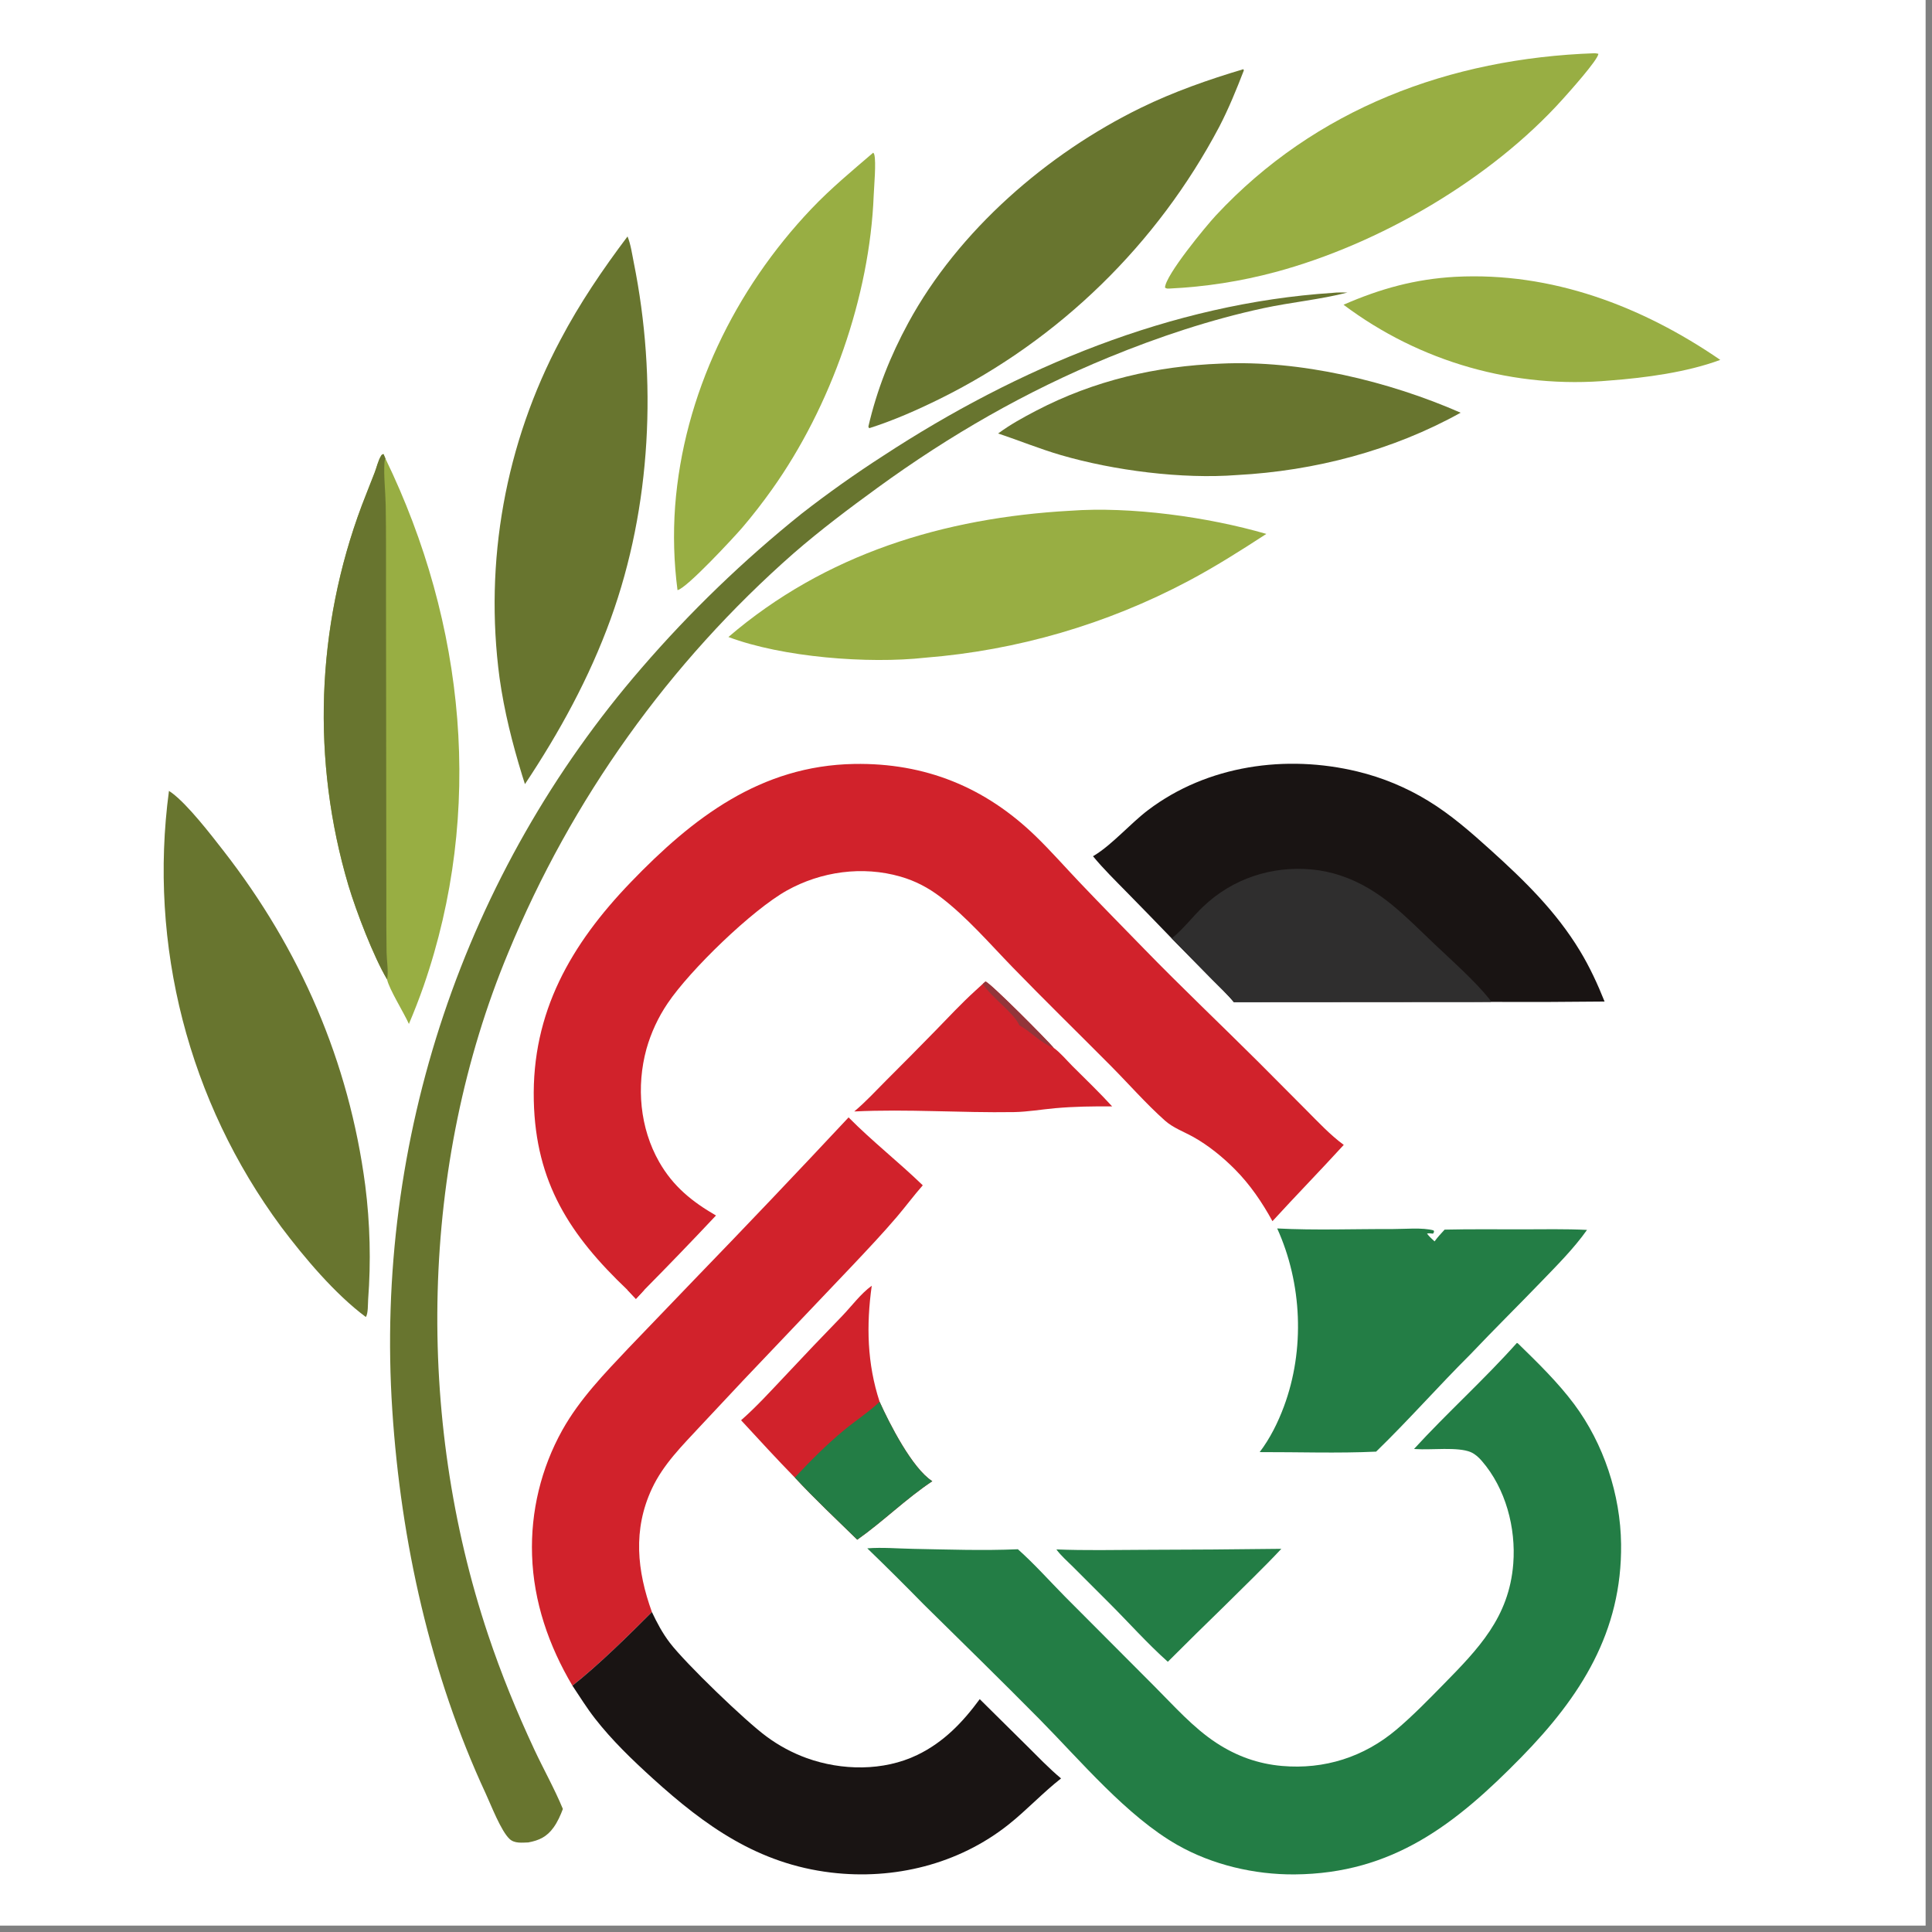 <svg xmlns="http://www.w3.org/2000/svg" id="svg" version="1.1" viewBox="0 0 300 300" width="48px"
                    height="48px">
                    <rect x="0" y="0" width="300" height="300" fill="#808080" stroke="none"/>
                    <defs>
                        <clipPath id="clip-1">
                            <rect x="0" y="0" transform="scale(0.146,0.146)" width="2048" height="2048"
                                fill="none" />
                        </clipPath>
                    </defs>
                    <g clip-path="url(#clip-1)" fill="none" fill-rule="nonzero" stroke="none" stroke-width="1"
                        stroke-linecap="butt" stroke-linejoin="miter" stroke-miterlimit="10" stroke-dasharray=""
                        stroke-dashoffset="0" font-family="none" font-weight="none" font-size="none" text-anchor="none"
                        style="mix-blend-mode: normal">
                        <path d="M0,0h300v300h-300z" fill="#ffffff" />
                        <path
                            d="M97.413,200.281c-8.923,-8.483 -14.23,-16.641 -14.525,-29.366c-0.319,-13.77 5.782,-24.283 15.051,-33.916c9.613,-9.991 20.155,-18.118 34.696,-18.373c11.004,-0.192 20.358,3.599 28.237,11.265c2.326,2.264 4.482,4.713 6.718,7.067c3.303,3.481 6.683,6.9 10.028,10.341c5.823,5.988 11.899,11.742 17.817,17.638l7.38,7.414c1.83,1.837 3.746,3.891 5.843,5.426c-3.646,3.992 -7.424,7.86 -11.071,11.848c-1.601,-2.925 -3.467,-5.666 -5.82,-8.043c-1.874,-1.893 -4.131,-3.729 -6.46,-5.03c-1.475,-0.823 -3.148,-1.417 -4.418,-2.549c-2.95,-2.631 -5.653,-5.726 -8.442,-8.536c-5.062,-5.098 -10.197,-10.104 -15.204,-15.264c-3.582,-3.688 -7.099,-7.792 -11.194,-10.911c-1.91,-1.455 -3.925,-2.513 -6.232,-3.176c-5.887,-1.694 -12.335,-0.8 -17.651,2.172c-5.379,3.008 -15.011,12.324 -18.498,17.509c-1.467,2.172 -2.578,4.566 -3.289,7.088c-1.592,5.815 -1.025,12.284 1.985,17.553c2.164,3.788 5.094,6.151 8.814,8.303c-3.665,3.901 -7.38,7.755 -11.144,11.561l-1.291,1.39z"
                            fill="#d1222b" />
                        <path
                            d="M97.413,200.281c0.832,-0.015 1.805,-0.117 2.621,0.022l-1.291,1.39z"
                            fill="#d1222b" />
                        <path
                            d="M235.542,208.528c0.167,0.073 0.119,0.034 0.243,0.155c2.99,2.912 6.146,5.997 8.644,9.346c4.591,6.152 7.2,14.064 7.292,21.729c0.164,13.655 -6.302,23.719 -15.507,33.117c-10.134,10.346 -19.931,18.064 -35.194,18.182c-6.227,0.048 -12.756,-1.479 -18.186,-4.566c-7.872,-4.475 -15.045,-13.088 -21.464,-19.579c-5.921,-5.99 -11.952,-11.883 -17.95,-17.795c-2.875,-2.937 -5.791,-5.836 -8.748,-8.692c2.347,-0.179 4.739,0.034 7.092,0.079c5.41,0.103 10.887,0.296 16.295,0.063c2.6,2.317 4.934,4.948 7.381,7.424l13.83,13.871c3.038,3.037 6.003,6.415 9.609,8.776c3.123,2.045 6.463,3.253 10.192,3.579c6.583,0.577 12.716,-1.383 17.755,-5.635c2.515,-2.124 4.922,-4.592 7.228,-6.942c5.521,-5.624 10.276,-10.5 10.925,-18.825c0.434,-5.563 -1.175,-11.684 -4.884,-15.961c-0.478,-0.551 -1.033,-1.069 -1.708,-1.362c-1.983,-0.858 -6.202,-0.309 -8.531,-0.48l-0.283,-0.022c5.164,-5.634 10.881,-10.761 15.968,-16.46z"
                            fill="#237d45" />
                        <path
                            d="M169.72,132.953c0.057,-0.034 0.116,-0.066 0.171,-0.1c2.796,-1.684 5.646,-4.993 8.394,-7.072c9.211,-6.968 21.435,-8.659 32.506,-5.981c3.876,0.936 7.582,2.473 10.982,4.555c3.476,2.112 6.631,4.875 9.643,7.595c5.292,4.78 10.201,9.554 13.923,15.706c1.516,2.503 2.736,5.149 3.819,7.863c-5.881,0.067 -11.764,0.086 -17.647,0.06l-39.92,0.029c-1.012,-1.235 -2.241,-2.358 -3.362,-3.5l-6.289,-6.394c-2.31,-2.4 -4.635,-4.789 -6.97,-7.165c-1.771,-1.81 -3.646,-3.64 -5.251,-5.596z"
                            fill="#191413" />
                        <path
                            d="M181.941,145.714c0.05,-0.039 0.098,-0.077 0.146,-0.117c1.731,-1.423 3.129,-3.287 4.756,-4.835c4.548,-4.324 10.589,-6.324 16.825,-5.754c3.164,0.289 6.146,1.341 8.875,2.953c1.255,0.748 2.451,1.589 3.579,2.517c2.358,1.926 4.541,4.149 6.756,6.242c2.607,2.462 6.218,5.679 8.399,8.42c0.108,0.136 0.166,0.28 0.233,0.438l-39.92,0.029c-1.012,-1.235 -2.241,-2.358 -3.362,-3.5z"
                            fill="#2f2e2e" />
                        <path
                            d="M206.971,45.472c0.743,-0.089 1.525,-0.046 2.273,-0.049c-4.257,1.096 -8.742,1.503 -13.055,2.431c-8.166,1.758 -16.289,4.463 -24.016,7.632c-12.851,5.269 -24.672,12.078 -35.901,20.246c-4.446,3.234 -8.876,6.567 -13.028,10.175c-19.348,16.991 -34.516,38.215 -44.325,62.022c-13.74,32.994 -14.438,72.11 -3.129,105.904c2.045,6.11 4.445,11.975 7.169,17.814c1.444,3.092 3.143,6.094 4.444,9.248c-0.375,0.999 -0.815,1.991 -1.438,2.864c-1.037,1.453 -2.239,2.02 -3.937,2.333c-0.975,0.026 -2.117,0.189 -2.894,-0.53c-1.342,-1.239 -2.892,-5.291 -3.711,-7.055c-8.605,-18.535 -13.173,-39.157 -14.505,-59.493c-2.776,-42.031 11.136,-83.461 38.717,-115.299c7.528,-8.719 15.837,-16.732 24.822,-23.939c4.09,-3.185 8.32,-6.186 12.677,-8.994c20.849,-13.643 44.774,-23.672 69.835,-25.308z"
                            fill="#68752f" />
                        <path
                            d="M131.767,173.508c3.64,3.686 7.789,6.935 11.521,10.547c-1.389,1.575 -2.644,3.278 -4.006,4.878c-2.199,2.583 -4.558,5.073 -6.883,7.542l-17.007,17.883l-6.657,7.104c-2.803,3.028 -5.736,5.902 -7.51,9.702c-2.97,6.363 -2.308,12.756 0.004,19.153c-3.671,3.677 -8.301,8.246 -12.346,11.432c-3.664,-6.189 -6.035,-13.02 -6.264,-20.259c-0.226,-6.782 1.398,-13.499 4.7,-19.428c2.705,-4.83 6.55,-8.783 10.32,-12.778l10.152,-10.57c8.066,-8.332 16.058,-16.734 23.976,-25.206z"
                            fill="#d1222b" />
                        <path
                            d="M101.229,250.317c0.797,1.69 1.637,3.27 2.773,4.762c2.428,3.193 11.796,12.218 15.034,14.575c1.907,1.411 4.008,2.539 6.237,3.347c5.433,1.951 11.895,2.045 17.156,-0.488c4.091,-1.969 7.053,-5.062 9.704,-8.67l7.219,7.143c1.768,1.753 3.495,3.567 5.407,5.169c-2.862,2.24 -5.341,4.931 -8.194,7.192c-7.742,6.136 -17.745,8.59 -27.497,7.425c-11.352,-1.356 -19.551,-7.216 -27.729,-14.634c-3.163,-2.87 -6.334,-5.925 -8.962,-9.302c-1.27,-1.633 -2.347,-3.371 -3.492,-5.089c4.045,-3.186 8.674,-7.755 12.346,-11.432z"
                            fill="#191413" />
                        <path
                            d="M60.104,152.08c-2.103,-3.545 -4.77,-10.496 -5.997,-14.579c-5.75,-19.374 -5.021,-40.095 2.075,-59.017c0.648,-1.711 1.342,-3.403 1.998,-5.111c0.306,-0.797 0.531,-1.816 0.965,-2.543c0.136,-0.226 0.15,-0.259 0.413,-0.316l0.294,0.696c12.424,25.656 15.326,54.783 5.924,81.908c-0.696,1.985 -1.457,3.945 -2.282,5.88c-0.762,-1.723 -3.091,-5.432 -3.391,-6.92z"
                            fill="#98ae43" />
                        <path
                            d="M60.104,152.08c-2.103,-3.545 -4.77,-10.496 -5.997,-14.579c-5.75,-19.374 -5.021,-40.095 2.075,-59.017c0.648,-1.711 1.342,-3.403 1.998,-5.111c0.306,-0.797 0.531,-1.816 0.965,-2.543c0.136,-0.226 0.15,-0.259 0.413,-0.316l0.294,0.696c-0.072,0.193 -0.138,0.358 -0.152,0.567c-0.139,2.136 0.149,4.444 0.189,6.598c0.082,4.437 0.039,8.88 0.05,13.318l0.05,48.044c-0.01,2.73 0.002,5.46 0.038,8.189c0.023,1.258 0.324,2.949 0.076,4.153z"
                            fill="#68752f" />
                        <path
                            d="M26.237,122.809c0.164,0.104 0.321,0.212 0.476,0.329c2.504,1.88 6.001,6.42 7.998,8.985c11.903,15.282 19.483,32.713 22.008,51.973c0.745,5.875 0.894,11.81 0.445,17.714c-0.043,0.637 0.013,2.203 -0.36,2.689c-4.788,-3.554 -9.56,-9.231 -13.141,-13.992c-14.386,-19.444 -20.636,-43.726 -17.426,-67.698z"
                            fill="#68752f" />
                        <path
                            d="M97.442,36.717c0.501,1.215 0.705,2.732 0.965,4.023c3.657,18.157 2.75,37.882 -3.583,55.366c-3.31,9.138 -7.937,17.578 -13.311,25.653l-0.424,-1.339c-1.543,-5.034 -2.781,-9.925 -3.518,-15.146c-2.411,-18.061 0.896,-36.423 9.458,-52.508c2.998,-5.694 6.548,-10.915 10.413,-16.048z"
                            fill="#68752f" />
                        <path
                            d="M166.15,79.311c9.403,-0.7 21.429,0.959 30.486,3.595c-3.968,2.581 -7.956,5.111 -12.141,7.329c-12.656,6.709 -26.55,10.756 -40.83,11.893c-8.859,0.981 -22.19,-0.061 -30.555,-3.215c15.048,-12.907 33.474,-18.512 53.04,-19.603z"
                            fill="#98ae43" />
                        <path
                            d="M193.077,10.745l0.064,0.194c-1.15,2.968 -2.338,5.897 -3.804,8.725c-9.649,18.267 -24.798,33.038 -43.304,42.221c-3.57,1.763 -7.263,3.401 -11.062,4.607c-0.07,-0.064 -0.091,-0.167 -0.131,-0.253c1.325,-5.722 3.406,-10.96 6.204,-16.114c7.774,-14.319 21.58,-26.292 36.126,-33.393c5.06,-2.47 10.518,-4.388 15.907,-5.988z"
                            fill="#68752f" />
                        <path
                            d="M198.321,190.753c5.899,0.308 11.934,0.07 17.848,0.095c1.847,0.009 4.74,-0.278 6.445,0.211l0.069,0.218l-0.16,0.284c-0.325,-0.034 -0.614,-0.081 -0.938,-0.021c0.318,0.463 0.766,0.836 1.172,1.22c0.473,-0.649 1.02,-1.23 1.56,-1.824c3.979,-0.092 7.969,-0.044 11.949,-0.045c3.384,-0.003 6.785,-0.079 10.165,0.089c-2.036,2.877 -4.632,5.471 -7.072,8.002c-3.659,3.795 -7.409,7.493 -11.035,11.316c-4.97,4.948 -9.602,10.222 -14.641,15.111c-5.979,0.277 -12.091,0.057 -18.081,0.073c1.614,-2.123 2.837,-4.591 3.765,-7.083c3.277,-8.814 2.827,-19.118 -1.046,-27.649z"
                            fill="#237d45" />
                        <path
                            d="M247.601,8.267c0.205,0.004 0.393,0.048 0.593,0.087c-0.032,0.924 -4.63,6.039 -5.515,7.023c-11.205,12.474 -28.503,22.534 -44.644,26.869c-5.361,1.438 -10.862,2.296 -16.406,2.558c-0.333,-0.003 -0.445,0.052 -0.727,-0.141c0.037,-1.907 6.423,-9.622 7.871,-11.178c15.486,-16.645 36.394,-24.431 58.828,-25.218z"
                            fill="#98ae43" />
                        <path
                            d="M135.592,23.708c0.086,0.084 0.141,0.186 0.171,0.304c0.306,1.196 -0.041,4.933 -0.095,6.309c-0.615,15.735 -6.651,32.818 -15.763,45.636c-1.458,2.051 -3.027,4.084 -4.664,5.995c-1.152,1.345 -8.642,9.448 -10.038,9.682c-0.563,-4.313 -0.688,-8.672 -0.372,-13.01c1.311,-17.308 9.269,-33.681 21.168,-46.202c3.01,-3.167 6.288,-5.874 9.592,-8.713z"
                            fill="#98ae43" />
                        <path
                            d="M189.584,56.462c12.3,-0.58 26.016,2.712 37.225,7.623c-10.576,5.885 -22.676,9.037 -34.72,9.679c-8.536,0.66 -19.137,-0.703 -27.337,-3.092c-3.311,-0.964 -6.497,-2.275 -9.766,-3.358c1.876,-1.386 3.898,-2.495 5.963,-3.57c8.959,-4.666 18.579,-6.902 28.635,-7.282z"
                            fill="#68752f" />
                        <path
                            d="M225.98,42.984c14.952,-0.777 28.975,4.544 41.142,12.899c-5.165,1.919 -11.613,2.783 -17.109,3.198c-14.779,1.349 -29.53,-2.844 -41.391,-11.763c5.711,-2.49 11.096,-3.982 17.358,-4.334z"
                            fill="#98ae43" />
                        <path
                            d="M115.075,220.534c2.387,-2.089 4.557,-4.485 6.738,-6.788c2.955,-3.158 5.938,-6.289 8.95,-9.391c1.456,-1.51 2.907,-3.491 4.602,-4.707c-0.857,6.135 -0.724,12.084 1.223,18.021c1.518,3.379 5.063,10.352 8.18,12.331c-4.101,2.728 -7.63,6.248 -11.654,9.084c-3.264,-3.192 -6.589,-6.305 -9.695,-9.653c-2.847,-2.908 -5.583,-5.909 -8.345,-8.896z"
                            fill="#d1222b" />
                        <path
                            d="M136.588,217.668c1.518,3.379 5.063,10.352 8.18,12.331c-4.101,2.728 -7.63,6.248 -11.654,9.084c-3.264,-3.192 -6.589,-6.305 -9.695,-9.653c2.417,-2.59 4.938,-5.125 7.674,-7.381c1.812,-1.493 3.781,-2.764 5.495,-4.38z"
                            fill="#237d45" />
                        <path
                            d="M152.594,152.789l0.434,-0.379c0.797,0.246 9.57,9.092 10.591,10.304c1.024,0.728 2.02,1.942 2.918,2.836c2.07,2.062 4.187,4.094 6.157,6.252c-2.947,-0.023 -5.886,0.016 -8.823,0.277c-2.133,0.189 -4.286,0.571 -6.425,0.606c-8.266,0.133 -16.531,-0.5 -24.799,-0.097c1.759,-1.471 3.333,-3.19 4.952,-4.813c2.567,-2.556 5.115,-5.13 7.644,-7.723c2.036,-2.09 4.036,-4.241 6.194,-6.205z"
                            fill="#d1222b" />
                        <path
                            d="M152.594,152.789l0.434,-0.379c0.797,0.246 9.57,9.092 10.591,10.304c-2.043,-0.751 -3.444,-2.455 -5.344,-3.516c-0.801,-1.879 -4.179,-4.187 -5.681,-6.409z"
                            fill="#93353a" />
                        <path
                            d="M164.035,240.592c4.504,0.182 9.053,0.079 13.56,0.063c7.125,-0.013 14.249,-0.066 21.372,-0.155c-2.84,3.038 -5.883,5.927 -8.826,8.868c-2.955,2.87 -5.889,5.761 -8.801,8.673c-3.221,-2.874 -6.155,-6.19 -9.22,-9.239l-5.492,-5.49c-0.857,-0.861 -1.884,-1.736 -2.594,-2.72z"
                            fill="#237d45" />
                    </g>
                </svg>